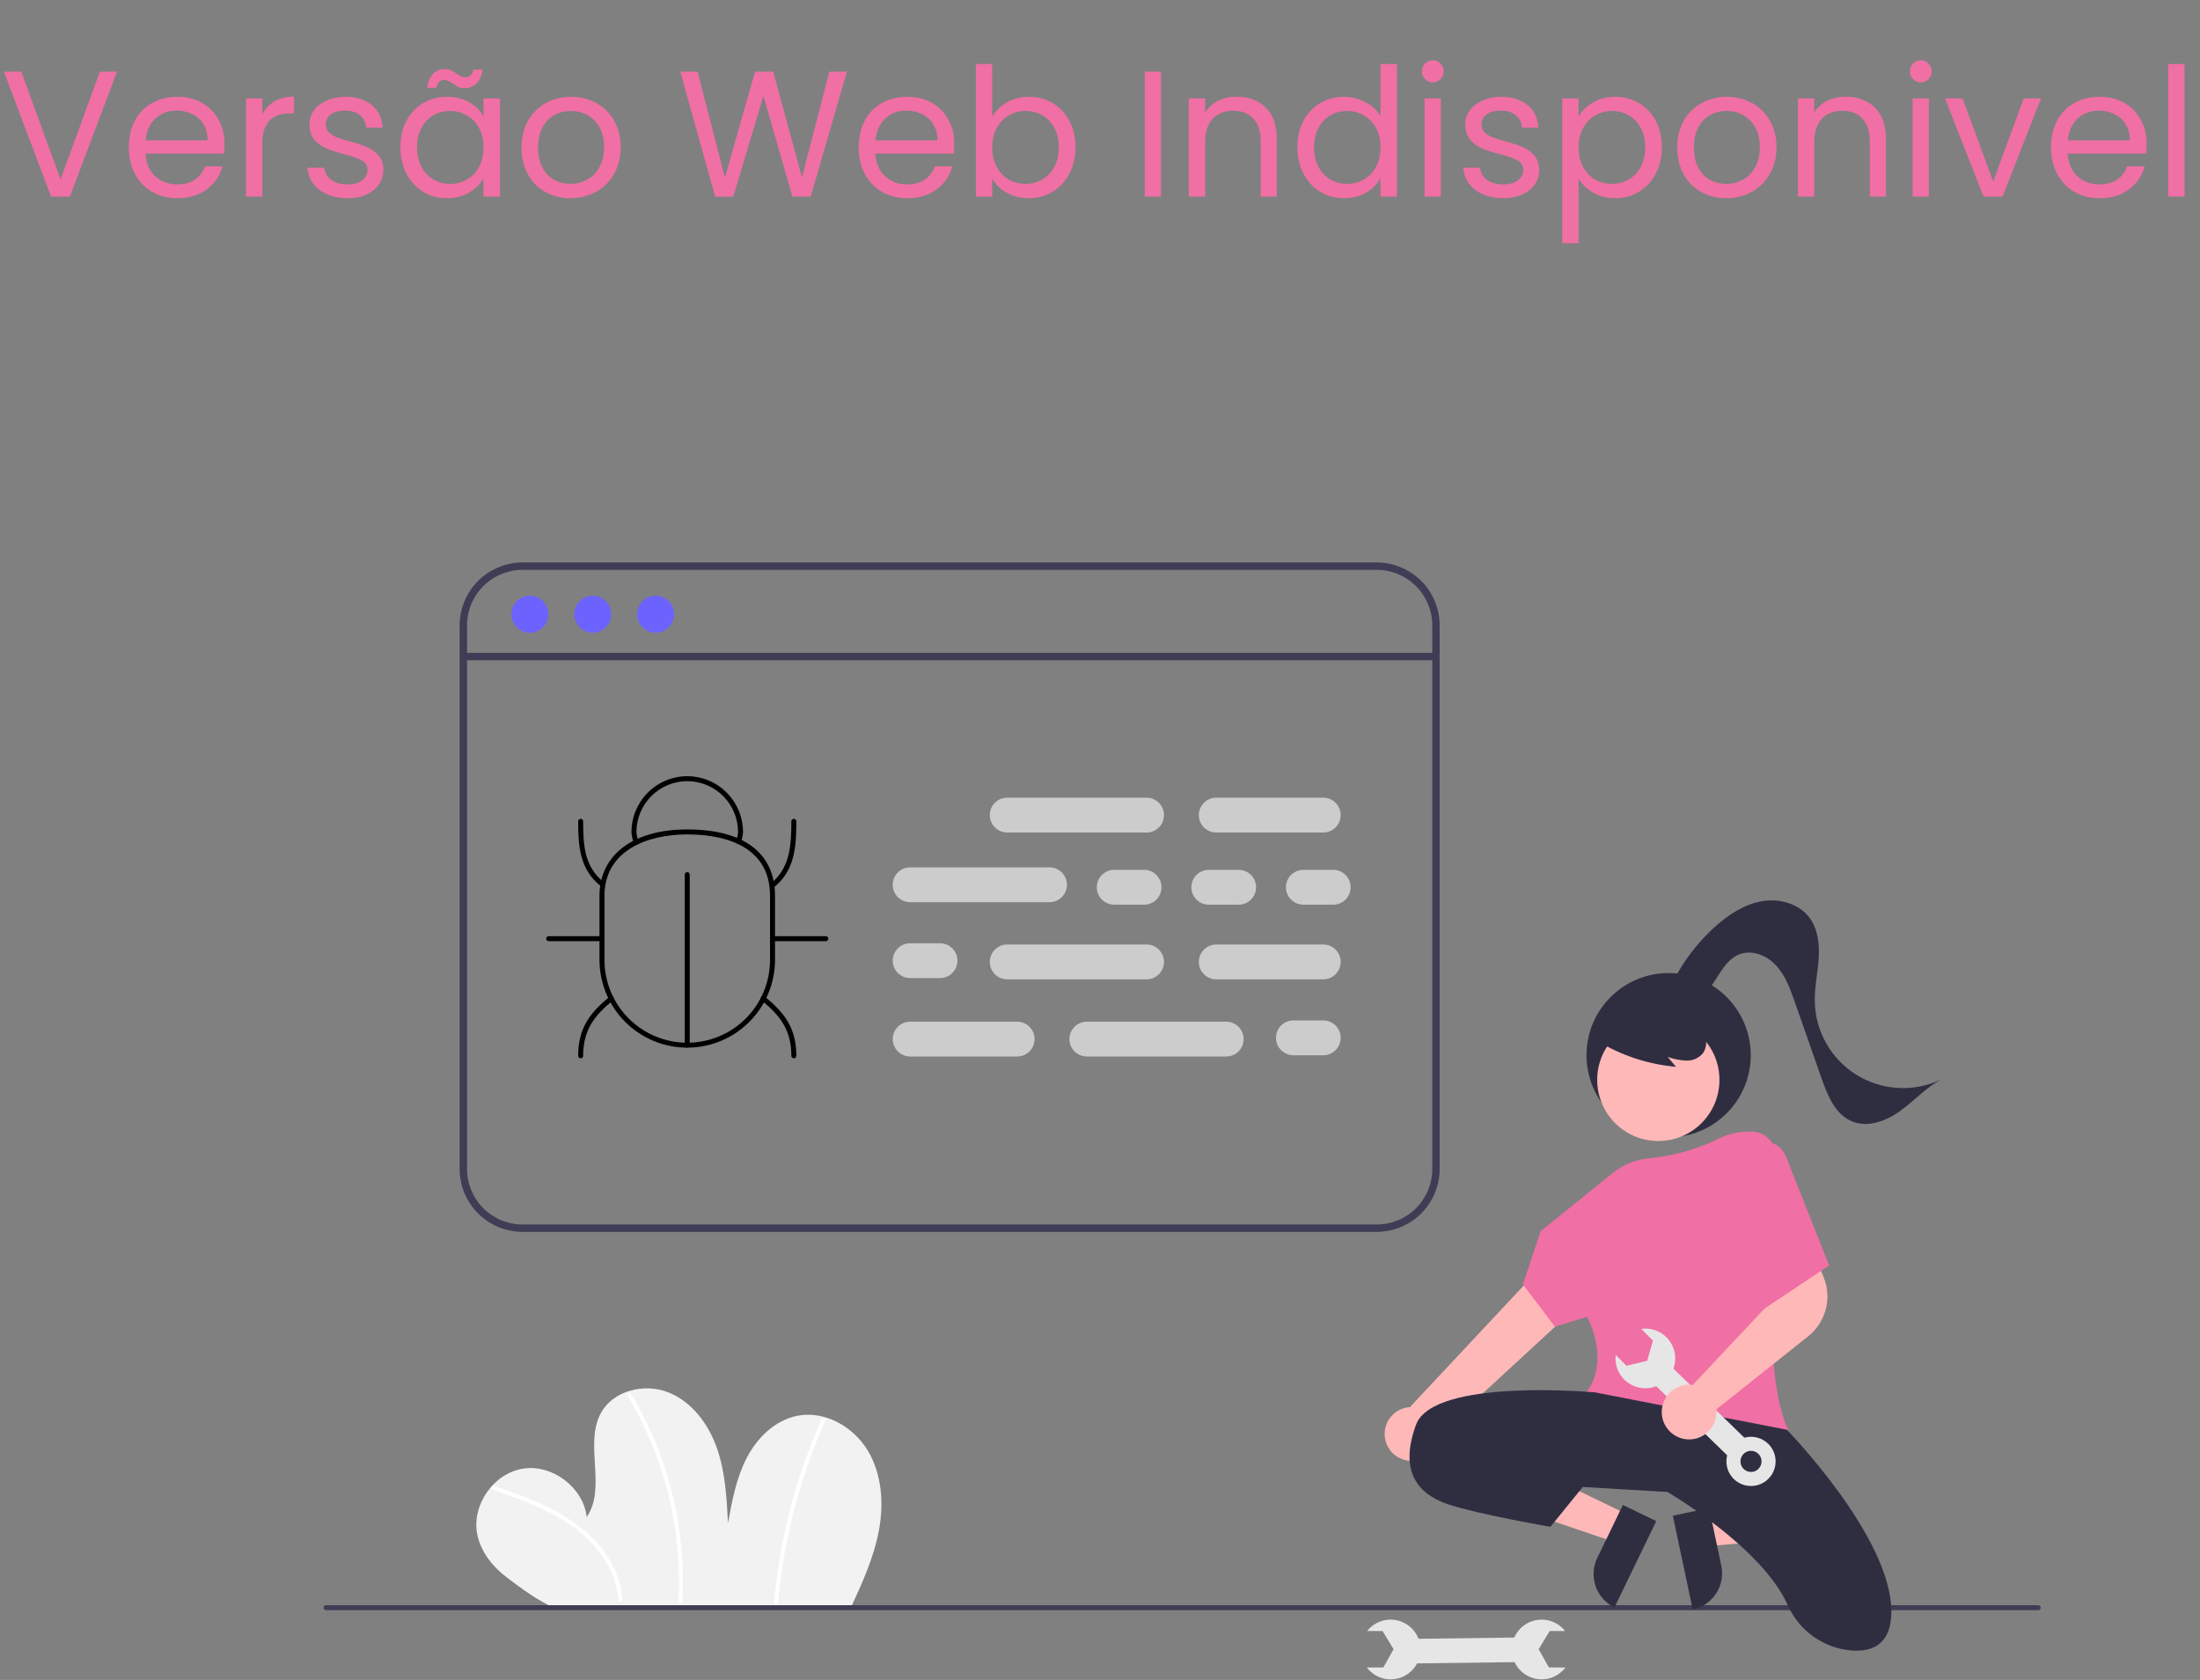 <svg width="884" height="675" viewBox="0 0 884 675" fill="none" xmlns="http://www.w3.org/2000/svg">
<rect x="0" y="0" width="884" height="675" fill="#808080" stroke="none"/>
<path d="M47.016 28.816L28.08 79H20.52L1.584 28.816H8.568L24.336 72.088L40.104 28.816H47.016ZM90.2 57.76C90.2 59.008 90.128 60.328 89.984 61.72H58.448C58.688 65.608 60.008 68.656 62.408 70.864C64.856 73.024 67.808 74.104 71.264 74.104C74.096 74.104 76.448 73.456 78.32 72.16C80.24 70.816 81.584 69.04 82.352 66.832H89.408C88.352 70.624 86.24 73.72 83.072 76.12C79.904 78.472 75.968 79.648 71.264 79.648C67.52 79.648 64.16 78.808 61.184 77.128C58.256 75.448 55.952 73.072 54.272 70C52.592 66.88 51.752 63.28 51.752 59.2C51.752 55.12 52.568 51.544 54.2 48.472C55.832 45.4 58.112 43.048 61.04 41.416C64.016 39.736 67.424 38.896 71.264 38.896C75.008 38.896 78.32 39.712 81.2 41.344C84.08 42.976 86.288 45.232 87.824 48.112C89.408 50.944 90.2 54.16 90.2 57.76ZM83.432 56.392C83.432 53.896 82.88 51.76 81.776 49.984C80.672 48.16 79.16 46.792 77.24 45.88C75.368 44.92 73.28 44.44 70.976 44.44C67.664 44.44 64.832 45.496 62.48 47.608C60.176 49.72 58.856 52.648 58.52 56.392H83.432ZM105.401 45.952C106.553 43.696 108.185 41.944 110.297 40.696C112.457 39.448 115.073 38.824 118.145 38.824V45.592H116.417C109.073 45.592 105.401 49.576 105.401 57.544V79H98.849V39.544H105.401V45.952ZM139.676 79.648C136.652 79.648 133.94 79.144 131.54 78.136C129.14 77.08 127.244 75.64 125.852 73.816C124.46 71.944 123.692 69.808 123.548 67.408H130.316C130.508 69.376 131.42 70.984 133.052 72.232C134.732 73.48 136.916 74.104 139.604 74.104C142.1 74.104 144.068 73.552 145.508 72.448C146.948 71.344 147.668 69.952 147.668 68.272C147.668 66.544 146.9 65.272 145.364 64.456C143.828 63.592 141.452 62.752 138.236 61.936C135.308 61.168 132.908 60.4 131.036 59.632C129.212 58.816 127.628 57.64 126.284 56.104C124.988 54.52 124.34 52.456 124.34 49.912C124.34 47.896 124.94 46.048 126.14 44.368C127.34 42.688 129.044 41.368 131.252 40.408C133.46 39.4 135.98 38.896 138.812 38.896C143.18 38.896 146.708 40 149.396 42.208C152.084 44.416 153.524 47.44 153.716 51.28H147.164C147.02 49.216 146.18 47.56 144.644 46.312C143.156 45.064 141.14 44.44 138.596 44.44C136.244 44.44 134.372 44.944 132.98 45.952C131.588 46.96 130.892 48.28 130.892 49.912C130.892 51.208 131.3 52.288 132.116 53.152C132.98 53.968 134.036 54.64 135.284 55.168C136.58 55.648 138.356 56.2 140.612 56.824C143.444 57.592 145.748 58.36 147.524 59.128C149.3 59.848 150.812 60.952 152.06 62.44C153.356 63.928 154.028 65.872 154.076 68.272C154.076 70.432 153.476 72.376 152.276 74.104C151.076 75.832 149.372 77.2 147.164 78.208C145.004 79.168 142.508 79.648 139.676 79.648ZM160.877 59.128C160.877 55.096 161.693 51.568 163.325 48.544C164.957 45.472 167.189 43.096 170.021 41.416C172.901 39.736 176.093 38.896 179.597 38.896C183.053 38.896 186.053 39.64 188.597 41.128C191.141 42.616 193.037 44.488 194.285 46.744V39.544H200.909V79H194.285V71.656C192.989 73.96 191.045 75.88 188.453 77.416C185.909 78.904 182.933 79.648 179.525 79.648C176.021 79.648 172.853 78.784 170.021 77.056C167.189 75.328 164.957 72.904 163.325 69.784C161.693 66.664 160.877 63.112 160.877 59.128ZM194.285 59.2C194.285 56.224 193.685 53.632 192.485 51.424C191.285 49.216 189.653 47.536 187.589 46.384C185.573 45.184 183.341 44.584 180.893 44.584C178.445 44.584 176.213 45.16 174.197 46.312C172.181 47.464 170.573 49.144 169.373 51.352C168.173 53.56 167.573 56.152 167.573 59.128C167.573 62.152 168.173 64.792 169.373 67.048C170.573 69.256 172.181 70.96 174.197 72.16C176.213 73.312 178.445 73.888 180.893 73.888C183.341 73.888 185.573 73.312 187.589 72.16C189.653 70.96 191.285 69.256 192.485 67.048C193.685 64.792 194.285 62.176 194.285 59.2ZM171.605 35.296C171.941 32.848 172.733 30.976 173.981 29.68C175.277 28.384 176.885 27.736 178.805 27.736C179.717 27.736 180.485 27.904 181.109 28.24C181.781 28.528 182.573 28.96 183.485 29.536C184.157 30.016 184.757 30.4 185.285 30.688C185.813 30.928 186.389 31.048 187.013 31.048C187.829 31.048 188.525 30.784 189.101 30.256C189.677 29.728 190.037 28.96 190.181 27.952H193.925C193.637 30.352 192.845 32.2 191.549 33.496C190.253 34.792 188.645 35.44 186.725 35.44C185.813 35.44 184.997 35.296 184.277 35.008C183.605 34.672 182.837 34.192 181.973 33.568C181.205 33.088 180.581 32.728 180.101 32.488C179.669 32.248 179.141 32.128 178.517 32.128C177.701 32.128 177.005 32.392 176.429 32.92C175.901 33.448 175.565 34.24 175.421 35.296H171.605ZM229.19 79.648C225.494 79.648 222.134 78.808 219.11 77.128C216.134 75.448 213.782 73.072 212.054 70C210.374 66.88 209.534 63.28 209.534 59.2C209.534 55.168 210.398 51.616 212.126 48.544C213.902 45.424 216.302 43.048 219.326 41.416C222.35 39.736 225.734 38.896 229.478 38.896C233.222 38.896 236.606 39.736 239.63 41.416C242.654 43.048 245.03 45.4 246.758 48.472C248.534 51.544 249.422 55.12 249.422 59.2C249.422 63.28 248.51 66.88 246.686 70C244.91 73.072 242.486 75.448 239.414 77.128C236.342 78.808 232.934 79.648 229.19 79.648ZM229.19 73.888C231.542 73.888 233.75 73.336 235.814 72.232C237.878 71.128 239.534 69.472 240.782 67.264C242.078 65.056 242.726 62.368 242.726 59.2C242.726 56.032 242.102 53.344 240.854 51.136C239.606 48.928 237.974 47.296 235.958 46.24C233.942 45.136 231.758 44.584 229.406 44.584C227.006 44.584 224.798 45.136 222.782 46.24C220.814 47.296 219.23 48.928 218.03 51.136C216.83 53.344 216.23 56.032 216.23 59.2C216.23 62.416 216.806 65.128 217.958 67.336C219.158 69.544 220.742 71.2 222.71 72.304C224.678 73.36 226.838 73.888 229.19 73.888ZM340.304 28.816L325.76 79H318.416L306.752 38.608L294.656 79L287.384 79.072L273.344 28.816H280.328L291.272 71.368L303.368 28.816H310.712L322.232 71.224L333.248 28.816H340.304ZM383.474 57.76C383.474 59.008 383.402 60.328 383.258 61.72H351.722C351.962 65.608 353.282 68.656 355.682 70.864C358.13 73.024 361.082 74.104 364.538 74.104C367.37 74.104 369.722 73.456 371.594 72.16C373.514 70.816 374.858 69.04 375.626 66.832H382.682C381.626 70.624 379.514 73.72 376.346 76.12C373.178 78.472 369.242 79.648 364.538 79.648C360.794 79.648 357.434 78.808 354.458 77.128C351.53 75.448 349.226 73.072 347.546 70C345.866 66.88 345.026 63.28 345.026 59.2C345.026 55.12 345.842 51.544 347.474 48.472C349.106 45.4 351.386 43.048 354.314 41.416C357.29 39.736 360.698 38.896 364.538 38.896C368.282 38.896 371.594 39.712 374.474 41.344C377.354 42.976 379.562 45.232 381.098 48.112C382.682 50.944 383.474 54.16 383.474 57.76ZM376.706 56.392C376.706 53.896 376.154 51.76 375.05 49.984C373.946 48.16 372.434 46.792 370.514 45.88C368.642 44.92 366.554 44.44 364.25 44.44C360.938 44.44 358.106 45.496 355.754 47.608C353.45 49.72 352.13 52.648 351.794 56.392H376.706ZM398.674 46.888C400.018 44.536 401.986 42.616 404.578 41.128C407.17 39.64 410.122 38.896 413.434 38.896C416.986 38.896 420.178 39.736 423.01 41.416C425.842 43.096 428.074 45.472 429.706 48.544C431.338 51.568 432.154 55.096 432.154 59.128C432.154 63.112 431.338 66.664 429.706 69.784C428.074 72.904 425.818 75.328 422.938 77.056C420.106 78.784 416.938 79.648 413.434 79.648C410.026 79.648 407.026 78.904 404.434 77.416C401.89 75.928 399.97 74.032 398.674 71.728V79H392.122V25.72H398.674V46.888ZM425.458 59.128C425.458 56.152 424.858 53.56 423.658 51.352C422.458 49.144 420.826 47.464 418.762 46.312C416.746 45.16 414.514 44.584 412.066 44.584C409.666 44.584 407.434 45.184 405.37 46.384C403.354 47.536 401.722 49.24 400.474 51.496C399.274 53.704 398.674 56.272 398.674 59.2C398.674 62.176 399.274 64.792 400.474 67.048C401.722 69.256 403.354 70.96 405.37 72.16C407.434 73.312 409.666 73.888 412.066 73.888C414.514 73.888 416.746 73.312 418.762 72.16C420.826 70.96 422.458 69.256 423.658 67.048C424.858 64.792 425.458 62.152 425.458 59.128ZM466.526 28.816V79H459.974V28.816H466.526ZM496.916 38.824C501.716 38.824 505.604 40.288 508.58 43.216C511.556 46.096 513.044 50.272 513.044 55.744V79H506.564V56.68C506.564 52.744 505.58 49.744 503.612 47.68C501.644 45.568 498.956 44.512 495.548 44.512C492.092 44.512 489.332 45.592 487.268 47.752C485.252 49.912 484.244 53.056 484.244 57.184V79H477.692V39.544H484.244V45.16C485.54 43.144 487.292 41.584 489.5 40.48C491.756 39.376 494.228 38.824 496.916 38.824ZM521.299 59.128C521.299 55.096 522.115 51.568 523.747 48.544C525.379 45.472 527.611 43.096 530.443 41.416C533.323 39.736 536.539 38.896 540.091 38.896C543.163 38.896 546.019 39.616 548.659 41.056C551.299 42.448 553.315 44.296 554.707 46.6V25.72H561.331V79H554.707V71.584C553.411 73.936 551.491 75.88 548.947 77.416C546.403 78.904 543.427 79.648 540.019 79.648C536.515 79.648 533.323 78.784 530.443 77.056C527.611 75.328 525.379 72.904 523.747 69.784C522.115 66.664 521.299 63.112 521.299 59.128ZM554.707 59.2C554.707 56.224 554.107 53.632 552.907 51.424C551.707 49.216 550.075 47.536 548.011 46.384C545.995 45.184 543.763 44.584 541.315 44.584C538.867 44.584 536.635 45.16 534.619 46.312C532.603 47.464 530.995 49.144 529.795 51.352C528.595 53.56 527.995 56.152 527.995 59.128C527.995 62.152 528.595 64.792 529.795 67.048C530.995 69.256 532.603 70.96 534.619 72.16C536.635 73.312 538.867 73.888 541.315 73.888C543.763 73.888 545.995 73.312 548.011 72.16C550.075 70.96 551.707 69.256 552.907 67.048C554.107 64.792 554.707 62.176 554.707 59.2ZM575.787 33.136C574.539 33.136 573.483 32.704 572.619 31.84C571.755 30.976 571.323 29.92 571.323 28.672C571.323 27.424 571.755 26.368 572.619 25.504C573.483 24.64 574.539 24.208 575.787 24.208C576.987 24.208 577.995 24.64 578.811 25.504C579.675 26.368 580.107 27.424 580.107 28.672C580.107 29.92 579.675 30.976 578.811 31.84C577.995 32.704 576.987 33.136 575.787 33.136ZM578.955 39.544V79H572.403V39.544H578.955ZM604.09 79.648C601.066 79.648 598.354 79.144 595.954 78.136C593.554 77.08 591.658 75.64 590.266 73.816C588.874 71.944 588.106 69.808 587.962 67.408H594.73C594.922 69.376 595.834 70.984 597.466 72.232C599.146 73.48 601.33 74.104 604.018 74.104C606.514 74.104 608.482 73.552 609.922 72.448C611.362 71.344 612.082 69.952 612.082 68.272C612.082 66.544 611.314 65.272 609.778 64.456C608.242 63.592 605.866 62.752 602.65 61.936C599.722 61.168 597.322 60.4 595.45 59.632C593.626 58.816 592.042 57.64 590.698 56.104C589.402 54.52 588.754 52.456 588.754 49.912C588.754 47.896 589.354 46.048 590.554 44.368C591.754 42.688 593.458 41.368 595.666 40.408C597.874 39.4 600.394 38.896 603.226 38.896C607.594 38.896 611.122 40 613.81 42.208C616.498 44.416 617.938 47.44 618.13 51.28H611.578C611.434 49.216 610.594 47.56 609.058 46.312C607.57 45.064 605.554 44.44 603.01 44.44C600.658 44.44 598.786 44.944 597.394 45.952C596.002 46.96 595.306 48.28 595.306 49.912C595.306 51.208 595.714 52.288 596.53 53.152C597.394 53.968 598.45 54.64 599.698 55.168C600.994 55.648 602.77 56.2 605.026 56.824C607.858 57.592 610.162 58.36 611.938 59.128C613.714 59.848 615.226 60.952 616.474 62.44C617.77 63.928 618.442 65.872 618.49 68.272C618.49 70.432 617.89 72.376 616.69 74.104C615.49 75.832 613.786 77.2 611.578 78.208C609.418 79.168 606.922 79.648 604.09 79.648ZM634.291 46.816C635.587 44.56 637.507 42.688 640.051 41.2C642.643 39.664 645.643 38.896 649.051 38.896C652.555 38.896 655.723 39.736 658.555 41.416C661.435 43.096 663.691 45.472 665.323 48.544C666.955 51.568 667.771 55.096 667.771 59.128C667.771 63.112 666.955 66.664 665.323 69.784C663.691 72.904 661.435 75.328 658.555 77.056C655.723 78.784 652.555 79.648 649.051 79.648C645.691 79.648 642.715 78.904 640.123 77.416C637.579 75.88 635.635 73.984 634.291 71.728V97.72H627.739V39.544H634.291V46.816ZM661.075 59.128C661.075 56.152 660.475 53.56 659.275 51.352C658.075 49.144 656.443 47.464 654.379 46.312C652.363 45.16 650.131 44.584 647.683 44.584C645.283 44.584 643.051 45.184 640.987 46.384C638.971 47.536 637.339 49.24 636.091 51.496C634.891 53.704 634.291 56.272 634.291 59.2C634.291 62.176 634.891 64.792 636.091 67.048C637.339 69.256 638.971 70.96 640.987 72.16C643.051 73.312 645.283 73.888 647.683 73.888C650.131 73.888 652.363 73.312 654.379 72.16C656.443 70.96 658.075 69.256 659.275 67.048C660.475 64.792 661.075 62.152 661.075 59.128ZM693.604 79.648C689.908 79.648 686.548 78.808 683.524 77.128C680.548 75.448 678.196 73.072 676.468 70C674.788 66.88 673.948 63.28 673.948 59.2C673.948 55.168 674.812 51.616 676.54 48.544C678.316 45.424 680.716 43.048 683.74 41.416C686.764 39.736 690.148 38.896 693.892 38.896C697.636 38.896 701.02 39.736 704.044 41.416C707.068 43.048 709.444 45.4 711.172 48.472C712.948 51.544 713.836 55.12 713.836 59.2C713.836 63.28 712.924 66.88 711.1 70C709.324 73.072 706.9 75.448 703.828 77.128C700.756 78.808 697.348 79.648 693.604 79.648ZM693.604 73.888C695.956 73.888 698.164 73.336 700.228 72.232C702.292 71.128 703.948 69.472 705.196 67.264C706.492 65.056 707.14 62.368 707.14 59.2C707.14 56.032 706.516 53.344 705.268 51.136C704.02 48.928 702.388 47.296 700.372 46.24C698.356 45.136 696.172 44.584 693.82 44.584C691.42 44.584 689.212 45.136 687.196 46.24C685.228 47.296 683.644 48.928 682.444 51.136C681.244 53.344 680.644 56.032 680.644 59.2C680.644 62.416 681.22 65.128 682.372 67.336C683.572 69.544 685.156 71.2 687.124 72.304C689.092 73.36 691.252 73.888 693.604 73.888ZM741.674 38.824C746.474 38.824 750.362 40.288 753.338 43.216C756.314 46.096 757.802 50.272 757.802 55.744V79H751.322V56.68C751.322 52.744 750.338 49.744 748.37 47.68C746.402 45.568 743.714 44.512 740.306 44.512C736.85 44.512 734.09 45.592 732.026 47.752C730.01 49.912 729.002 53.056 729.002 57.184V79H722.45V39.544H729.002V45.16C730.298 43.144 732.05 41.584 734.258 40.48C736.514 39.376 738.986 38.824 741.674 38.824ZM771.889 33.136C770.641 33.136 769.585 32.704 768.721 31.84C767.857 30.976 767.425 29.92 767.425 28.672C767.425 27.424 767.857 26.368 768.721 25.504C769.585 24.64 770.641 24.208 771.889 24.208C773.089 24.208 774.097 24.64 774.913 25.504C775.777 26.368 776.209 27.424 776.209 28.672C776.209 29.92 775.777 30.976 774.913 31.84C774.097 32.704 773.089 33.136 771.889 33.136ZM775.057 39.544V79H768.505V39.544H775.057ZM800.912 72.952L813.152 39.544H820.136L804.656 79H797.024L781.544 39.544H788.6L800.912 72.952ZM862.583 57.76C862.583 59.008 862.511 60.328 862.367 61.72H830.831C831.071 65.608 832.391 68.656 834.791 70.864C837.239 73.024 840.191 74.104 843.647 74.104C846.479 74.104 848.831 73.456 850.703 72.16C852.623 70.816 853.967 69.04 854.735 66.832H861.791C860.735 70.624 858.623 73.72 855.455 76.12C852.287 78.472 848.351 79.648 843.647 79.648C839.903 79.648 836.543 78.808 833.567 77.128C830.639 75.448 828.335 73.072 826.655 70C824.975 66.88 824.135 63.28 824.135 59.2C824.135 55.12 824.951 51.544 826.583 48.472C828.215 45.4 830.495 43.048 833.423 41.416C836.399 39.736 839.807 38.896 843.647 38.896C847.391 38.896 850.703 39.712 853.583 41.344C856.463 42.976 858.671 45.232 860.207 48.112C861.791 50.944 862.583 54.16 862.583 57.76ZM855.815 56.392C855.815 53.896 855.263 51.76 854.159 49.984C853.055 48.16 851.543 46.792 849.623 45.88C847.751 44.92 845.663 44.44 843.359 44.44C840.047 44.44 837.215 45.496 834.863 47.608C832.559 49.72 831.239 52.648 830.903 56.392H855.815ZM877.784 25.72V79H871.232V25.72H877.784Z" fill="#F06FA4"/>
<g clip-path="url(#clip0_161_370)">
<path d="M341.813 646.111C346.481 636.027 351.146 625.794 353.172 614.869C355.199 603.943 354.348 592.086 348.545 582.609C342.743 573.133 331.317 566.707 320.414 568.849C311.459 570.609 304.268 577.662 300.057 585.759C295.847 593.856 294.158 602.989 292.52 611.968C291.991 601.767 291.43 591.403 288.042 581.768C284.654 572.132 277.982 563.153 268.473 559.425C258.964 555.696 246.594 558.628 241.582 567.528C234.521 580.066 243.884 597.653 235.765 609.534C234.372 597.617 221.91 588.201 210.066 590.118C198.222 592.034 189.365 604.899 191.801 616.647C193.251 623.638 198.021 629.584 203.723 633.879C209.425 638.175 216.057 643.154 222.618 645.969L341.813 646.111Z" fill="#F2F2F2"/>
<path d="M198.02 598.537C207.428 601.826 216.923 605.152 225.512 610.293C233.21 614.901 240.065 621.105 244.395 629.05C246.767 633.312 248.175 638.043 248.52 642.908C248.583 643.926 250.175 643.933 250.112 642.908C249.555 633.847 245.14 625.555 239.025 618.998C232.321 611.808 223.633 606.897 214.664 603.087C209.346 600.828 203.895 598.908 198.443 597.003C197.474 596.664 197.058 598.201 198.02 598.537H198.02Z" fill="white"/>
<path d="M252.287 561.005C258.068 570.634 262.696 580.91 266.078 591.62C269.467 602.327 271.602 613.39 272.439 624.589C272.903 630.857 272.954 637.15 272.591 643.425C272.532 644.449 274.124 644.445 274.183 643.425C274.825 632.111 274.14 620.76 272.142 609.605C270.148 598.451 266.87 587.565 262.373 577.165C259.849 571.323 256.939 565.656 253.662 560.201C253.551 560.027 253.378 559.902 253.177 559.853C252.976 559.804 252.765 559.835 252.586 559.939C252.408 560.043 252.277 560.213 252.222 560.411C252.166 560.61 252.189 560.823 252.287 561.005V561.005Z" fill="white"/>
<path d="M330.188 570.147C322.012 588.517 316.258 607.872 313.071 627.725C312.177 633.302 311.484 638.906 310.994 644.537C310.905 645.557 312.497 645.551 312.585 644.537C314.318 624.728 318.6 605.226 325.323 586.512C327.212 581.251 329.292 576.063 331.562 570.95C331.974 570.022 330.603 569.212 330.188 570.147V570.147Z" fill="white"/>
<path d="M612.474 667.791L612.346 657.91L565.761 658.512L565.889 668.394L612.474 667.791Z" fill="#E6E6E6"/>
<path d="M629.026 669.996L622.374 669.977L618.261 662.64L622.706 655.327L628.888 655.345C627.34 653.376 625.214 651.941 622.809 651.24C620.404 650.54 617.841 650.61 615.477 651.44C613.114 652.27 611.07 653.819 609.632 655.87C608.193 657.92 607.432 660.37 607.456 662.874C607.48 665.379 608.287 667.814 609.764 669.836C611.241 671.859 613.314 673.369 615.693 674.155C618.071 674.94 620.636 674.961 623.027 674.215C625.418 673.47 627.516 671.994 629.026 669.996V669.996Z" fill="#E6E6E6"/>
<path d="M549.208 669.996L555.861 669.977L559.973 662.64L555.528 655.327L549.347 655.345C550.895 653.376 553.021 651.941 555.426 651.24C557.83 650.54 560.394 650.61 562.757 651.44C565.121 652.27 567.165 653.819 568.603 655.87C570.042 657.92 570.802 660.37 570.779 662.874C570.755 665.379 569.948 667.814 568.471 669.836C566.994 671.859 564.921 673.369 562.542 674.155C560.164 674.94 557.599 674.961 555.208 674.215C552.817 673.47 550.719 671.994 549.208 669.996V669.996Z" fill="#E6E6E6"/>
<path d="M819 646.969H131C130.735 646.969 130.48 646.864 130.293 646.676C130.105 646.489 130 646.234 130 645.969C130 645.704 130.105 645.45 130.293 645.262C130.48 645.075 130.735 644.969 131 644.969H819C819.265 644.969 819.52 645.075 819.707 645.262C819.895 645.45 820 645.704 820 645.969C820 646.234 819.895 646.489 819.707 646.676C819.52 646.864 819.265 646.969 819 646.969Z" fill="#3F3D56"/>
<path d="M670.486 456.969C688.712 456.969 703.486 442.195 703.486 423.969C703.486 405.744 688.712 390.969 670.486 390.969C652.261 390.969 637.486 405.744 637.486 423.969C637.486 442.195 652.261 456.969 670.486 456.969Z" fill="#2F2E41"/>
<path d="M683.859 609.226L686.401 621.219L733.871 617.124L730.12 599.423L683.859 609.226Z" fill="#FFB8B8"/>
<path d="M680.166 646.709L672.178 609.016L686.741 605.93L691.643 629.06C692.461 632.922 691.712 636.952 689.56 640.262C687.407 643.572 684.028 645.891 680.166 646.709L680.166 646.709Z" fill="#2F2E41"/>
<path d="M654.12 608.586L648.777 619.621L603.673 604.264L611.559 587.979L654.12 608.586Z" fill="#FFB8B8"/>
<path d="M641.808 625.976L652.112 604.695L665.511 611.182L648.72 645.862C646.96 645.01 645.386 643.82 644.086 642.359C642.786 640.899 641.787 639.197 641.145 637.35C640.504 635.504 640.232 633.549 640.346 631.597C640.459 629.645 640.956 627.735 641.808 625.976V625.976Z" fill="#2F2E41"/>
<path d="M565.259 586.793C566.803 587.081 568.392 587.026 569.912 586.633C571.433 586.241 572.849 585.519 574.06 584.52C575.272 583.521 576.25 582.268 576.925 580.85C577.6 579.432 577.956 577.884 577.968 576.313L652.342 507.742L633.872 493.437L566.535 565.38C563.895 565.535 561.404 566.653 559.533 568.522C557.663 570.391 556.543 572.881 556.386 575.52C556.229 578.16 557.045 580.765 558.681 582.843C560.316 584.92 562.657 586.326 565.259 586.793H565.259Z" fill="#FFB8B8"/>
<path d="M666.344 458.459C679.909 458.459 690.906 447.463 690.906 433.898C690.906 420.334 679.909 409.337 666.344 409.337C652.78 409.337 641.783 420.334 641.783 433.898C641.783 447.463 652.78 458.459 666.344 458.459Z" fill="#FFB8B8"/>
<path d="M688.386 578.273C671.158 578.273 650.408 574.644 637.608 559.796L637.319 559.461L637.616 559.133C637.713 559.026 647.13 548.264 637.727 529.072L624.799 533.05L611.929 516.061L619.058 494.672L648.236 471.168C652.417 467.819 657.506 465.802 662.846 465.379C672.511 464.444 681.925 461.763 690.631 457.466C694.615 455.53 699.003 454.571 703.431 454.667L704.005 454.683C705.351 454.721 706.676 455.032 707.899 455.598C709.122 456.163 710.217 456.971 711.119 457.972C712.02 458.973 712.709 460.147 713.143 461.422C713.578 462.697 713.748 464.048 713.645 465.391C711.667 491.021 708.173 552.934 718.437 574.252L718.702 574.803L718.11 574.953C708.354 577.148 698.386 578.261 688.386 578.273V578.273Z" fill="#F06FA4"/>
<path d="M640.986 559.469C640.986 559.469 575.986 553.469 568.986 572.469C561.986 591.469 569.986 600.469 581.986 604.469C593.986 608.469 622.986 613.469 622.986 613.469L635.986 597.469L669.986 599.469C669.986 599.469 707.871 621.443 718.346 644.943C720.593 650.029 724.177 654.411 728.716 657.622C733.255 660.834 738.58 662.755 744.123 663.182C752.521 663.766 759.986 660.594 759.986 647.469C759.986 617.469 717.986 574.469 717.986 574.469L640.986 559.469Z" fill="#2F2E41"/>
<path d="M591.486 588.969C591.486 588.969 608.486 583.969 635.486 596.969Z" fill="#2F2E41"/>
<path d="M641.843 418.235C651.435 424.09 662.248 427.653 673.442 428.647L670.111 424.656C672.536 425.552 675.088 426.059 677.672 426.157C678.966 426.195 680.25 425.928 681.422 425.38C682.595 424.831 683.622 424.015 684.422 422.998C685.075 421.942 685.463 420.743 685.553 419.504C685.643 418.265 685.432 417.023 684.937 415.883C683.922 413.61 682.342 411.634 680.348 410.144C676.813 407.348 672.641 405.47 668.204 404.677C663.767 403.884 659.202 404.201 654.917 405.6C651.978 406.478 649.346 408.167 647.322 410.472C646.327 411.633 645.636 413.023 645.311 414.517C644.986 416.011 645.037 417.563 645.459 419.033" fill="#2F2E41"/>
<path d="M670.309 398.604C674.673 388.471 681.206 379.418 689.446 372.083C694.738 367.38 700.918 363.339 707.892 362.12C714.866 360.9 722.725 362.99 727.003 368.631C730.501 373.244 731.155 379.424 730.77 385.2C730.384 390.976 729.093 396.696 729.217 402.484C729.343 408.39 730.942 414.17 733.869 419.301C736.796 424.432 740.958 428.75 745.977 431.865C750.996 434.979 756.714 436.79 762.61 437.134C768.507 437.479 774.397 436.345 779.744 433.835C773.722 437.164 769.03 442.433 763.439 446.443C757.848 450.454 750.476 453.203 744.127 450.553C737.409 447.75 734.327 440.134 731.921 433.264L721.189 402.624C719.365 397.416 717.45 392.053 713.727 387.979C710.004 383.905 703.962 381.422 698.838 383.47C694.954 385.022 692.425 388.728 690.207 392.274C687.99 395.82 685.65 399.594 681.904 401.453C678.157 403.313 672.605 402.168 671.381 398.169" fill="#2F2E41"/>
<path d="M669.625 547.192L662.729 554.27L696.095 586.784L702.992 579.706L669.625 547.192Z" fill="#E6E6E6"/>
<path d="M696.51 580.289C695.146 581.689 694.228 583.462 693.871 585.384C693.515 587.305 693.736 589.29 694.507 591.086C695.279 592.882 696.565 594.409 698.204 595.473C699.843 596.538 701.761 597.093 703.716 597.068C705.67 597.042 707.573 596.438 709.184 595.331C710.795 594.224 712.041 592.665 712.766 590.849C713.49 589.034 713.66 587.045 713.254 585.133C712.848 583.221 711.884 581.472 710.485 580.108C708.607 578.279 706.081 577.271 703.46 577.305C700.839 577.338 698.339 578.412 696.51 580.289V580.289ZM706.621 590.142C706.036 590.742 705.287 591.155 704.468 591.329C703.648 591.503 702.796 591.43 702.018 591.12C701.24 590.809 700.571 590.275 700.097 589.584C699.623 588.894 699.364 588.078 699.353 587.241C699.342 586.403 699.58 585.581 700.036 584.879C700.492 584.176 701.147 583.625 701.916 583.294C702.686 582.964 703.537 582.869 704.36 583.022C705.184 583.175 705.944 583.568 706.544 584.153C707.348 584.937 707.808 586.008 707.823 587.131C707.837 588.254 707.405 589.337 706.621 590.142Z" fill="#E6E6E6"/>
<path d="M659.479 533.928L664.17 538.646L661.89 546.742L653.576 548.77L649.218 544.386C648.92 546.873 649.408 549.391 650.613 551.587C651.819 553.783 653.681 555.546 655.939 556.63C658.197 557.714 660.738 558.064 663.205 557.631C665.672 557.198 667.942 556.004 669.696 554.217C671.451 552.429 672.601 550.137 672.987 547.662C673.373 545.187 672.975 542.653 671.848 540.416C670.722 538.179 668.923 536.35 666.705 535.187C664.487 534.024 661.96 533.583 659.479 533.928V533.928Z" fill="#E6E6E6"/>
<path d="M678.736 578.359C678.312 578.359 677.889 578.335 677.468 578.289C674.999 578.002 672.7 576.89 670.943 575.133C669.185 573.376 668.074 571.076 667.788 568.607C667.612 567.067 667.764 565.508 668.233 564.03C668.702 562.553 669.478 561.191 670.51 560.035C671.542 558.878 672.807 557.953 674.222 557.319C675.636 556.685 677.169 556.358 678.719 556.357C679.209 556.36 679.699 556.397 680.185 556.467L713.763 520.722L710.258 509.037L727.863 501.146L732.797 513.206C734.45 517.291 734.742 521.8 733.629 526.065C732.517 530.329 730.059 534.121 726.62 536.878L689.659 566.279C689.698 566.637 689.718 566.997 689.719 567.357C689.718 568.904 689.391 570.434 688.76 571.846C688.128 573.258 687.207 574.522 686.055 575.554C684.049 577.367 681.44 578.367 678.736 578.359Z" fill="#FFB8B8"/>
<path d="M704.986 459.469C706.151 458.952 707.407 458.675 708.681 458.655C709.955 458.636 711.22 458.874 712.399 459.356C713.579 459.837 714.649 460.552 715.545 461.458C716.441 462.364 717.145 463.441 717.614 464.625L734.986 508.469L707.986 526.469L704.986 459.469Z" fill="#F06FA4"/>
<path d="M578.486 469.707V251.262C578.477 244.565 575.812 238.145 571.077 233.41C566.341 228.674 559.921 226.009 553.224 226H209.954C203.257 226.009 196.837 228.674 192.101 233.41C187.366 238.145 184.701 244.565 184.692 251.262V469.707C184.701 476.404 187.366 482.824 192.101 487.56C196.837 492.295 203.257 494.96 209.954 494.969H553.224C559.921 494.96 566.341 492.295 571.077 487.56C575.812 482.824 578.477 476.404 578.486 469.707ZM209.954 491.997C204.044 491.99 198.379 489.639 194.2 485.461C190.022 481.282 187.671 475.616 187.664 469.707V251.262C187.671 245.353 190.022 239.687 194.2 235.509C198.379 231.33 204.044 228.979 209.954 228.972H553.224C559.134 228.979 564.799 231.33 568.978 235.509C573.156 239.687 575.507 245.353 575.514 251.262V469.707C575.507 475.616 573.156 481.282 568.978 485.461C564.799 489.639 559.134 491.99 553.224 491.997H209.954Z" fill="#3F3D56"/>
<path d="M575.514 265.303H187.664C187.27 265.303 186.892 265.146 186.613 264.868C186.334 264.589 186.178 264.211 186.178 263.817C186.178 263.423 186.334 263.045 186.613 262.766C186.892 262.488 187.27 262.331 187.664 262.331H575.514C575.908 262.331 576.286 262.488 576.565 262.766C576.844 263.045 577 263.423 577 263.817C577 264.211 576.844 264.589 576.565 264.868C576.286 265.146 575.908 265.303 575.514 265.303Z" fill="#3F3D56"/>
<path d="M212.926 254.234C217.029 254.234 220.356 250.908 220.356 246.804C220.356 242.701 217.029 239.374 212.926 239.374C208.822 239.374 205.496 242.701 205.496 246.804C205.496 250.908 208.822 254.234 212.926 254.234Z" fill="#6C63FF"/>
<path d="M238.188 254.234C242.292 254.234 245.618 250.908 245.618 246.804C245.618 242.701 242.292 239.374 238.188 239.374C234.085 239.374 230.758 242.701 230.758 246.804C230.758 250.908 234.085 254.234 238.188 254.234Z" fill="#6C63FF"/>
<path d="M263.451 254.234C267.554 254.234 270.881 250.908 270.881 246.804C270.881 242.701 267.554 239.374 263.451 239.374C259.347 239.374 256.021 242.701 256.021 246.804C256.021 250.908 259.347 254.234 263.451 254.234Z" fill="#6C63FF"/>
<path d="M318.979 425.232C318.847 425.232 318.717 425.206 318.596 425.156C318.475 425.105 318.364 425.032 318.271 424.939C318.179 424.846 318.105 424.736 318.055 424.614C318.004 424.493 317.979 424.363 317.979 424.232C317.979 413.805 313.408 407.989 306.033 401.985C305.931 401.902 305.846 401.8 305.783 401.684C305.721 401.568 305.682 401.442 305.668 401.311C305.654 401.18 305.667 401.048 305.704 400.922C305.742 400.795 305.804 400.678 305.887 400.576C305.97 400.474 306.073 400.389 306.188 400.327C306.304 400.265 306.431 400.226 306.562 400.213C306.693 400.199 306.825 400.212 306.951 400.25C307.077 400.288 307.194 400.35 307.296 400.434C315.126 406.809 319.979 413.014 319.979 424.232C319.979 424.363 319.953 424.493 319.903 424.614C319.852 424.736 319.779 424.846 319.686 424.939C319.593 425.032 319.483 425.105 319.361 425.156C319.24 425.206 319.11 425.232 318.979 425.232Z" fill="black"/>
<path d="M233.317 425.232C233.185 425.232 233.055 425.206 232.934 425.156C232.813 425.105 232.702 425.032 232.609 424.939C232.517 424.846 232.443 424.736 232.393 424.614C232.342 424.493 232.317 424.363 232.317 424.232C232.317 413.014 237.169 406.809 244.999 400.434C245.101 400.35 245.218 400.288 245.344 400.25C245.47 400.212 245.602 400.199 245.733 400.213C245.864 400.226 245.991 400.265 246.107 400.327C246.223 400.389 246.325 400.474 246.408 400.576C246.491 400.678 246.553 400.795 246.591 400.922C246.629 401.048 246.641 401.18 246.627 401.311C246.614 401.442 246.574 401.568 246.512 401.684C246.449 401.8 246.364 401.902 246.262 401.985C238.887 407.989 234.317 413.806 234.317 424.232C234.317 424.363 234.291 424.493 234.241 424.614C234.19 424.736 234.117 424.846 234.024 424.939C233.931 425.032 233.821 425.105 233.699 425.156C233.578 425.206 233.448 425.232 233.317 425.232Z" fill="black"/>
<path d="M310.413 356.701C310.207 356.701 310.005 356.637 309.836 356.518C309.668 356.399 309.54 356.231 309.471 356.036C309.401 355.842 309.394 355.631 309.45 355.432C309.505 355.233 309.621 355.056 309.781 354.926C317.362 348.754 317.979 339.987 317.979 330.002C317.979 329.737 318.084 329.483 318.272 329.295C318.459 329.108 318.713 329.002 318.979 329.002C319.244 329.002 319.498 329.108 319.686 329.295C319.873 329.483 319.979 329.737 319.979 330.002C319.979 340.507 319.306 349.75 311.044 356.477C310.866 356.622 310.643 356.702 310.413 356.701V356.701Z" fill="black"/>
<path d="M241.883 356.166C241.653 356.166 241.43 356.087 241.252 355.941C232.989 349.214 232.317 340.214 232.317 330.002C232.317 329.737 232.422 329.483 232.61 329.295C232.797 329.108 233.051 329.002 233.317 329.002C233.582 329.002 233.836 329.108 234.024 329.295C234.211 329.483 234.317 329.737 234.317 330.002C234.317 340.039 234.92 348.208 242.514 354.391C242.675 354.521 242.79 354.698 242.846 354.897C242.902 355.096 242.894 355.307 242.825 355.501C242.756 355.696 242.628 355.864 242.459 355.983C242.291 356.102 242.089 356.166 241.883 356.166V356.166Z" fill="black"/>
<path d="M331.828 378.152H310.413C310.148 378.152 309.893 378.047 309.706 377.859C309.518 377.671 309.413 377.417 309.413 377.152C309.413 376.887 309.518 376.632 309.706 376.445C309.893 376.257 310.148 376.152 310.413 376.152H331.828C332.094 376.152 332.348 376.257 332.535 376.445C332.723 376.632 332.828 376.887 332.828 377.152C332.828 377.417 332.723 377.671 332.535 377.859C332.348 378.047 332.094 378.152 331.828 378.152Z" fill="black"/>
<path d="M241.883 378.152H220.468C220.202 378.152 219.948 378.047 219.76 377.859C219.573 377.671 219.468 377.417 219.468 377.152C219.468 376.887 219.573 376.632 219.76 376.445C219.948 376.257 220.202 376.152 220.468 376.152H241.883C242.148 376.152 242.403 376.257 242.59 376.445C242.778 376.632 242.883 376.887 242.883 377.152C242.883 377.417 242.778 377.671 242.59 377.859C242.403 378.047 242.148 378.152 241.883 378.152Z" fill="black"/>
<path d="M276.148 420.948C276.016 420.948 275.886 420.922 275.765 420.872C275.644 420.822 275.533 420.748 275.441 420.655C275.348 420.563 275.274 420.452 275.224 420.331C275.174 420.21 275.148 420.08 275.148 419.948V351.418C275.148 351.153 275.253 350.899 275.441 350.711C275.628 350.524 275.882 350.418 276.148 350.418C276.413 350.418 276.667 350.524 276.855 350.711C277.042 350.899 277.148 351.153 277.148 351.418V419.948C277.148 420.08 277.122 420.21 277.072 420.331C277.021 420.452 276.948 420.563 276.855 420.655C276.762 420.748 276.652 420.822 276.53 420.872C276.409 420.922 276.279 420.948 276.148 420.948V420.948Z" fill="black"/>
<path d="M276.148 420.948C266.798 420.937 257.835 417.219 251.224 410.607C244.612 403.996 240.894 395.033 240.883 385.683V359.966C240.883 343.498 254.396 333.267 276.148 333.267C298.889 333.267 311.413 342.749 311.413 359.966V385.683C311.402 395.033 307.683 403.996 301.072 410.608C294.461 417.219 285.497 420.938 276.148 420.948V420.948ZM276.148 335.267C260.067 335.267 242.883 341.755 242.883 359.966V385.683C242.881 390.053 243.739 394.381 245.41 398.419C247.081 402.457 249.53 406.126 252.62 409.217C255.709 412.308 259.377 414.76 263.414 416.432C267.451 418.105 271.778 418.966 276.148 418.966C280.518 418.966 284.845 418.105 288.882 416.432C292.919 414.76 296.587 412.308 299.676 409.217C302.765 406.126 305.215 402.457 306.886 398.419C308.557 394.381 309.415 390.053 309.413 385.683V359.966C309.413 338.476 288.571 335.267 276.148 335.267V335.267Z" fill="black"/>
<path d="M255.651 339.441C255.451 339.441 255.255 339.381 255.09 339.269C254.924 339.156 254.796 338.997 254.722 338.811C254.144 337.365 253.81 335.834 253.733 334.279C253.751 328.351 256.11 322.669 260.297 318.472C264.484 314.275 270.16 311.902 276.089 311.87H276.204C282.125 311.898 287.795 314.263 291.982 318.449C296.169 322.636 298.534 328.306 298.563 334.227C298.511 335.673 298.203 337.099 297.653 338.438C297.551 338.681 297.356 338.875 297.112 338.975C296.868 339.076 296.595 339.076 296.35 338.976C296.106 338.875 295.912 338.683 295.809 338.439C295.707 338.196 295.705 337.922 295.803 337.677C296.26 336.569 296.517 335.388 296.564 334.19C296.529 328.804 294.371 323.65 290.558 319.845C286.746 316.041 281.587 313.894 276.201 313.87H276.091C270.7 313.897 265.536 316.051 261.724 319.864C257.911 323.677 255.758 328.84 255.732 334.232C255.803 335.549 256.089 336.845 256.579 338.07C256.639 338.222 256.662 338.386 256.644 338.548C256.626 338.71 256.569 338.866 256.478 339.001C256.386 339.136 256.263 339.247 256.119 339.324C255.975 339.4 255.814 339.441 255.651 339.441H255.651Z" fill="black"/>
<path d="M459.71 363.502H447.71C445.854 363.502 444.073 362.765 442.761 361.452C441.448 360.139 440.71 358.359 440.71 356.502C440.71 354.646 441.448 352.865 442.761 351.553C444.073 350.24 445.854 349.502 447.71 349.502H459.71C461.567 349.502 463.347 350.24 464.66 351.553C465.973 352.865 466.71 354.646 466.71 356.502C466.71 358.359 465.973 360.139 464.66 361.452C463.347 362.765 461.567 363.502 459.71 363.502V363.502Z" fill="#CCCCCC"/>
<path d="M497.71 363.502H485.71C483.854 363.502 482.073 362.765 480.761 361.452C479.448 360.139 478.71 358.359 478.71 356.502C478.71 354.646 479.448 352.865 480.761 351.553C482.073 350.24 483.854 349.502 485.71 349.502H497.71C499.567 349.502 501.347 350.24 502.66 351.553C503.973 352.865 504.71 354.646 504.71 356.502C504.71 358.359 503.973 360.139 502.66 361.452C501.347 362.765 499.567 363.502 497.71 363.502V363.502Z" fill="#CCCCCC"/>
<path d="M535.71 363.502H523.71C521.854 363.502 520.073 362.765 518.761 361.452C517.448 360.139 516.71 358.359 516.71 356.502C516.71 354.646 517.448 352.865 518.761 351.553C520.073 350.24 521.854 349.502 523.71 349.502H535.71C537.567 349.502 539.347 350.24 540.66 351.553C541.973 352.865 542.71 354.646 542.71 356.502C542.71 358.359 541.973 360.139 540.66 361.452C539.347 362.765 537.567 363.502 535.71 363.502V363.502Z" fill="#CCCCCC"/>
<path d="M460.71 334.502H404.71C402.854 334.502 401.073 333.765 399.761 332.452C398.448 331.139 397.71 329.359 397.71 327.502C397.71 325.646 398.448 323.865 399.761 322.553C401.073 321.24 402.854 320.502 404.71 320.502H460.71C462.567 320.502 464.347 321.24 465.66 322.553C466.973 323.865 467.71 325.646 467.71 327.502C467.71 329.359 466.973 331.139 465.66 332.452C464.347 333.765 462.567 334.502 460.71 334.502Z" fill="#CCCCCC"/>
<path d="M421.71 362.502H365.71C363.854 362.502 362.073 361.765 360.761 360.452C359.448 359.139 358.71 357.359 358.71 355.502C358.71 353.646 359.448 351.865 360.761 350.553C362.073 349.24 363.854 348.502 365.71 348.502H421.71C423.567 348.502 425.347 349.24 426.66 350.553C427.973 351.865 428.71 353.646 428.71 355.502C428.71 357.359 427.973 359.139 426.66 360.452C425.347 361.765 423.567 362.502 421.71 362.502Z" fill="#CCCCCC"/>
<path d="M531.71 334.502H488.71C486.854 334.502 485.073 333.765 483.761 332.452C482.448 331.139 481.71 329.359 481.71 327.502C481.71 325.646 482.448 323.865 483.761 322.553C485.073 321.24 486.854 320.502 488.71 320.502H531.71C533.567 320.502 535.347 321.24 536.66 322.553C537.973 323.865 538.71 325.646 538.71 327.502C538.71 329.359 537.973 331.139 536.66 332.452C535.347 333.765 533.567 334.502 531.71 334.502Z" fill="#CCCCCC"/>
<path d="M377.71 393.002H365.71C363.854 393.002 362.073 392.265 360.761 390.952C359.448 389.639 358.71 387.859 358.71 386.002C358.71 384.146 359.448 382.365 360.761 381.053C362.073 379.74 363.854 379.002 365.71 379.002H377.71C379.567 379.002 381.347 379.74 382.66 381.053C383.973 382.365 384.71 384.146 384.71 386.002C384.71 387.859 383.973 389.639 382.66 390.952C381.347 392.265 379.567 393.002 377.71 393.002V393.002Z" fill="#CCCCCC"/>
<path d="M460.71 393.502H404.71C402.854 393.502 401.073 392.765 399.761 391.452C398.448 390.139 397.71 388.359 397.71 386.502C397.71 384.646 398.448 382.865 399.761 381.553C401.073 380.24 402.854 379.502 404.71 379.502H460.71C462.567 379.502 464.347 380.24 465.66 381.553C466.973 382.865 467.71 384.646 467.71 386.502C467.71 388.359 466.973 390.139 465.66 391.452C464.347 392.765 462.567 393.502 460.71 393.502V393.502Z" fill="#CCCCCC"/>
<path d="M531.71 393.502H488.71C486.854 393.502 485.073 392.765 483.761 391.452C482.448 390.139 481.71 388.359 481.71 386.502C481.71 384.646 482.448 382.865 483.761 381.553C485.073 380.24 486.854 379.502 488.71 379.502H531.71C533.567 379.502 535.347 380.24 536.66 381.553C537.973 382.865 538.71 384.646 538.71 386.502C538.71 388.359 537.973 390.139 536.66 391.452C535.347 392.765 533.567 393.502 531.71 393.502V393.502Z" fill="#CCCCCC"/>
<path d="M512.71 417.002C512.713 415.147 513.451 413.367 514.763 412.055C516.075 410.743 517.855 410.005 519.71 410.002H531.71C533.567 410.002 535.347 410.74 536.66 412.053C537.973 413.365 538.71 415.146 538.71 417.002C538.71 418.859 537.973 420.639 536.66 421.952C535.347 423.265 533.567 424.002 531.71 424.002H519.71C517.855 424 516.075 423.262 514.763 421.95C513.451 420.638 512.713 418.858 512.71 417.002V417.002Z" fill="#CCCCCC"/>
<path d="M429.71 417.502C429.713 415.647 430.451 413.867 431.763 412.555C433.075 411.243 434.855 410.505 436.71 410.502H492.71C494.567 410.502 496.347 411.24 497.66 412.553C498.973 413.865 499.71 415.646 499.71 417.502C499.71 419.359 498.973 421.139 497.66 422.452C496.347 423.765 494.567 424.502 492.71 424.502H436.71C434.855 424.5 433.075 423.762 431.763 422.45C430.451 421.138 429.713 419.358 429.71 417.502Z" fill="#CCCCCC"/>
<path d="M358.71 417.502C358.713 415.647 359.451 413.867 360.763 412.555C362.075 411.243 363.855 410.505 365.71 410.502H408.71C410.567 410.502 412.347 411.24 413.66 412.553C414.973 413.865 415.71 415.646 415.71 417.502C415.71 419.359 414.973 421.139 413.66 422.452C412.347 423.765 410.567 424.502 408.71 424.502H365.71C363.855 424.5 362.075 423.762 360.763 422.45C359.451 421.138 358.713 419.358 358.71 417.502Z" fill="#CCCCCC"/>
</g>
<defs>
<clipPath id="clip0_161_370">
<rect width="690" height="448.759" fill="white" transform="translate(130 226)"/>
</clipPath>
</defs>
</svg>
